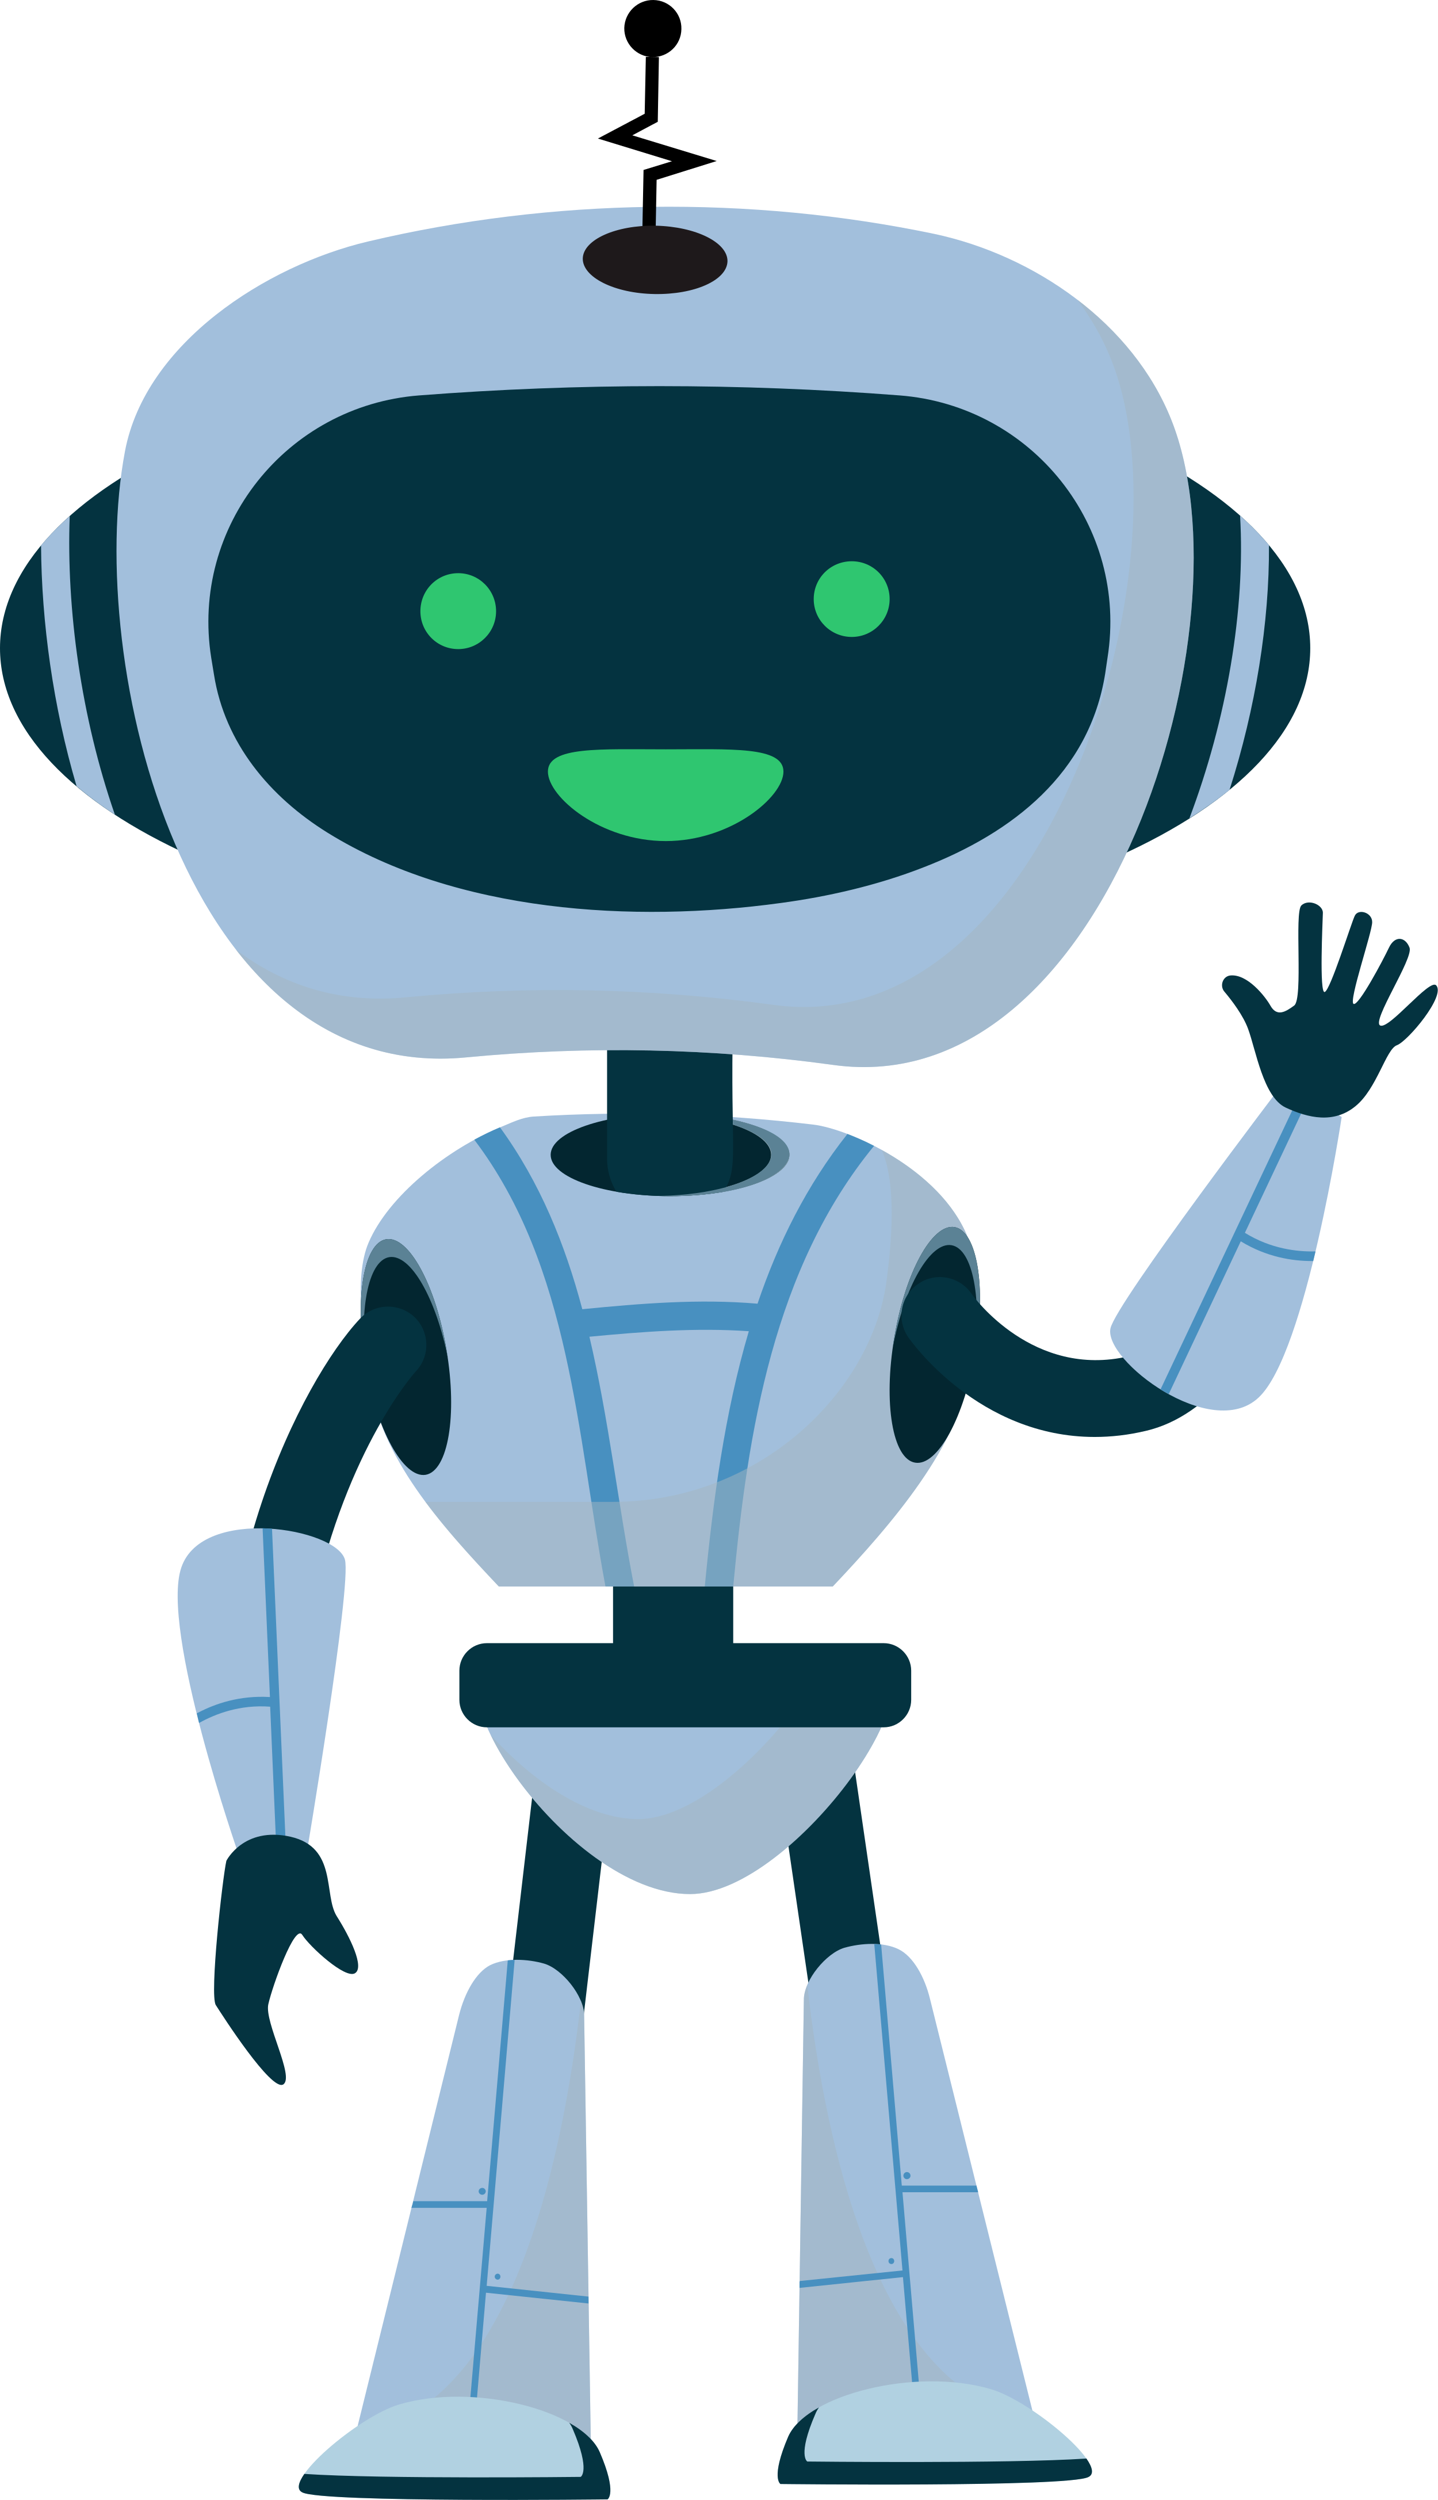 <svg width="627" height="1090" viewBox="0 0 627 1090" fill="none" xmlns="http://www.w3.org/2000/svg">
<g id="robot">
<g id="piernas">
<path id="&#60;Path&#62;" d="M319.7 750.001H267.3V654.801H319.7V750.001Z" fill="#043340"/>
<g id="&#60;Group&#62;">
<g id="&#60;Group&#62;_2">
<path id="&#60;Path&#62;_2" d="M226.9 970.801C217.7 969.701 211.2 961.401 212.3 952.301L236.2 748.001C237.3 738.901 245.6 732.301 254.8 733.401C263.9 734.501 270.5 742.801 269.4 751.901L245.4 956.201C244.4 965.401 236 971.901 226.9 970.801Z" fill="#043340"/>
</g>
<g id="&#60;Group&#62;_3">
<path id="&#60;Path&#62;_3" d="M367.2 965.201L336.1 752.401C334.8 743.301 341.1 734.801 350.2 733.401C359.3 732.101 367.8 738.401 369.2 747.601L400.2 960.401C401.6 969.501 395.2 978.001 386.1 979.301C376.9 980.601 368.5 974.301 367.2 965.201V965.201Z" fill="#043340"/>
</g>
<g id="&#60;Group&#62;_4">
<path id="&#60;Path&#62;_4" d="M254.7 878.701L257.6 1064.6L155.2 1060.7L200.2 878.401C202.6 868.901 207.5 860.001 213.7 856.801C220.4 853.501 230.2 854.101 237.2 856.101C245.1 858.401 254.7 870.201 254.7 878.701Z" fill="#A2BFDC"/>
<g id="&#60;Path&#62;_5" style="mix-blend-mode:multiply" opacity="0.5">
<path d="M257.6 1064.6L155.2 1060.7C222 1052.1 245.2 943.801 253.3 872.401C254.2 874.601 254.7 876.701 254.7 878.701L257.6 1064.6Z" fill="#A3B6BF"/>
</g>
<path id="&#60;Path&#62;_6" d="M203.6 1062.6L212.2 962.601H179.4C179.533 962.068 179.7 961.535 179.9 961.001L180.2 959.701H212.4L221.4 854.701C222.4 854.568 223.4 854.501 224.4 854.501L212.2 996.601L256.6 1001.3V1004.3L211.9 999.601L206.5 1062.7L203.6 1062.6Z" fill="#4890C0"/>
<path id="&#60;Path&#62;_7" d="M217 991.301C217.7 991.301 218.2 991.901 218.2 992.601C218.2 993.301 217.7 993.901 217 993.901C216.3 993.901 215.7 993.301 215.7 992.601C215.7 991.901 216.3 991.301 217 991.301Z" fill="#4890C0"/>
<path id="&#60;Path&#62;_8" d="M210.3 953.901C211.1 953.901 211.8 954.601 211.8 955.401C211.8 956.201 211.1 956.901 210.3 956.901C209.4 956.901 208.7 956.201 208.7 955.401C208.7 954.601 209.4 953.901 210.3 953.901Z" fill="#4890C0"/>
<path id="&#60;Path&#62;_9" d="M264.9 1089.7C264.9 1089.7 141.1 1091.2 131.9 1086.7C122.6 1082.3 156.2 1053.7 173.8 1048.4C206.4 1038.6 253.7 1050.9 261.5 1069.1C269.3 1087.2 264.9 1089.7 264.9 1089.7V1089.7Z" fill="#B1D1E1"/>
<path id="&#60;Path&#62;_10" d="M253.2 1079.9C253.2 1079.9 257.6 1077.4 249.8 1059.2C249.4 1058.2 248.867 1057.23 248.2 1056.3C254.7 1060 259.4 1064.3 261.5 1069.1C269.3 1087.2 264.9 1089.7 264.9 1089.7C264.9 1089.7 141.1 1091.2 131.9 1086.7C129.3 1085.5 130 1082.5 132.7 1078.6C166.3 1080.9 253.2 1079.9 253.2 1079.9V1079.9Z" fill="#043340"/>
</g>
<g id="&#60;Group&#62;_5">
<path id="&#60;Path&#62;_11" d="M368.2 849.201C375.3 847.201 385.1 846.501 391.9 849.901C398.2 853.001 403.2 862.001 405.5 871.501L450.9 1054L347.7 1057.9L350.5 871.801C350.5 863.301 360.3 851.501 368.2 849.201V849.201Z" fill="#A2BFDC"/>
<g id="&#60;Path&#62;_12" style="mix-blend-mode:multiply" opacity="0.5">
<path d="M350.5 871.801C350.5 869.801 351.1 867.601 352 865.501C360.1 937.001 383.5 1045.3 450.9 1054L347.7 1057.9L350.5 871.801Z" fill="#A3B6BF"/>
</g>
<path id="&#60;Path&#62;_13" d="M402.1 1055.8L400.2 1055.9L399.2 1056L393.7 992.801L348.6 997.501V995.001C348.6 994.935 348.633 994.835 348.7 994.701V994.501L393.5 989.901L381.2 847.601C382.2 847.601 383.2 847.668 384.2 847.801L393.2 952.901H425.8V953.101C426.067 954.035 426.3 954.935 426.5 955.801H393.5L402.1 1055.8Z" fill="#4890C0"/>
<path id="&#60;Path&#62;_14" d="M389.9 985.801C389.9 986.501 389.4 987.101 388.7 987.101C387.9 987.101 387.4 986.501 387.4 985.801C387.4 985.101 387.9 984.501 388.7 984.501C389.4 984.501 389.9 985.101 389.9 985.801Z" fill="#4890C0"/>
<path id="&#60;Path&#62;_15" d="M397 948.601C397 949.401 396.3 950.101 395.4 950.101C394.6 950.101 393.9 949.401 393.9 948.601C393.9 947.701 394.6 947.001 395.4 947.001C396.3 947.001 397 947.701 397 948.601Z" fill="#4890C0"/>
<path id="&#60;Path&#62;_16" d="M343.7 1062.3C351.6 1044.2 399.3 1031.9 432.2 1041.7C450 1047 483.9 1075.6 474.5 1080C465.2 1084.5 340.3 1083 340.3 1083C340.3 1083 335.9 1080.5 343.7 1062.3Z" fill="#B1D1E1"/>
<path id="&#60;Path&#62;_17" d="M473.7 1071.9C476.4 1075.8 477.1 1078.8 474.5 1080C465.2 1084.5 340.3 1083 340.3 1083C340.3 1083 335.9 1080.5 343.7 1062.3C345.8 1057.6 350.6 1053.2 357.1 1049.6C356.433 1050.53 355.9 1051.5 355.5 1052.5C347.6 1070.7 352 1073.2 352 1073.2C352 1073.2 439.8 1074.2 473.7 1071.9V1071.9Z" fill="#043340"/>
</g>
<g id="&#60;Group&#62;_6">
<g id="&#60;Group&#62;_7">
<path id="&#60;Path&#62;_18" d="M377.1 725.101C416.8 725.101 346.3 825.801 300.9 825.801C246.3 825.801 180.6 724.401 220.3 724.401L377.1 725.101Z" fill="#A2BFDC"/>
<g id="&#60;Path&#62;_19" style="mix-blend-mode:multiply" opacity="0.5">
<path d="M300.9 825.801C266.8 825.801 228.3 786.201 214 756.501C232 776.401 256 793.101 278.3 793.101C306.4 793.101 344.1 754.401 359.4 725.001L377.1 725.101C416.8 725.101 346.3 825.801 300.9 825.801V825.801Z" fill="#A3B6BF"/>
</g>
</g>
<path id="&#60;Path&#62;_20" d="M385.3 753.101H212.3C205.7 753.101 200.3 747.701 200.3 741.101V728.401C200.3 721.801 205.7 716.401 212.3 716.401H385.3C391.9 716.401 397.3 721.801 397.3 728.401V741.101C397.3 747.701 391.9 753.101 385.3 753.101Z" fill="#043340"/>
</g>
</g>
</g>
<g id="torso">
<g id="&#60;Group&#62;_8">
<g id="&#60;Group&#62;_9">
<path id="&#60;Path&#62;_21" d="M161.1 601.201C158.8 583.701 154 557.501 160.7 541.801C169.3 521.601 194.7 501.101 218.8 491.201C223.4 489.301 227.8 487.101 232.7 486.801C273.4 484.301 314.1 485.501 354.5 490.301C369.9 492.101 409.8 509.401 421.9 539.301C427.8 554.001 425.8 578.201 423.4 595.801C418.7 630.101 388.9 664.401 363.1 691.701H217.5C191.7 664.401 165.8 635.501 161.1 601.201Z" fill="#A2BFDC"/>
<path id="&#60;Path&#62;_22" d="M344.2 503.501C344.2 513.401 320.9 521.501 292.2 521.501C263.4 521.501 240.1 513.401 240.1 503.501C240.1 493.601 263.4 485.501 292.2 485.501C320.9 485.501 344.2 493.601 344.2 503.501Z" fill="#032630"/>
<path id="&#60;Path&#62;_23" d="M344.2 503.501C344.2 513.401 320.9 521.501 292.2 521.501C290.8 521.501 289.467 521.468 288.2 521.401C315.1 520.701 336.2 513.001 336.2 503.501C336.2 494.001 315.1 486.301 288.2 485.601C289.467 485.535 290.8 485.501 292.2 485.501C320.9 485.501 344.2 493.601 344.2 503.501Z" fill="#A3B6BF"/>
<path id="&#60;Path&#62;_24" d="M307.3 691.701C310.9 654.401 315.9 616.301 326.5 580.401C303.3 578.801 280.1 580.601 257 582.801C265.4 618.501 269.5 655.801 276.5 691.701H264C251.6 625.501 248.8 552.401 206.8 496.901C210.5 494.901 214.2 493.101 218 491.501C235.6 515.701 246.4 542.601 253.9 570.801C279.4 568.301 304.8 566.201 330.3 568.401C339.3 541.801 351.8 516.701 369.5 494.401C373.1 495.801 377.1 497.501 381.1 499.601C337.4 552.901 326 623.901 319.7 691.701H307.3Z" fill="#4890C0"/>
<g id="&#60;Path&#62;_25" style="mix-blend-mode:multiply" opacity="0.5">
<path d="M423.4 595.801C418.7 630.101 388.9 664.401 363.1 691.701H217.5C206.2 679.801 195 667.601 185.5 654.801H267.3C331 654.801 379.8 607.001 386.5 558.901C388.7 542.101 391.1 516.801 384.5 501.401C399.6 509.701 415.1 522.501 421.9 539.301C427.8 554.001 425.8 578.201 423.4 595.801V595.801Z" fill="#A3B6BF"/>
</g>
</g>
<path id="&#60;Path&#62;_26" d="M319.6 443.601C318.3 502.901 322.4 508.301 315.5 519.601C308.5 520.801 300.5 521.501 292.2 521.501C283.8 521.501 275.8 520.801 268.8 519.601C266.2 515.401 264.7 510.501 264.7 505.201V443.601H319.6Z" fill="#043340"/>
<path id="&#60;Path&#62;_27" d="M292.2 521.501C290.8 521.501 289.467 521.468 288.2 521.401C332.6 520.301 353.3 501.101 319.6 490.301L319.5 488.201C364.4 497.801 343.8 521.501 292.2 521.501V521.501Z" fill="#5B8295"/>
</g>
<path id="&#60;Path&#62;_28" d="M425.3 589.301C420.6 617.701 408.8 639.401 399 637.701C389.2 636.101 385.1 611.801 389.9 583.401C394.6 555.001 406.4 533.401 416.2 535.001C426 536.701 430.1 561.001 425.3 589.301Z" fill="#032630"/>
<path id="&#60;Path&#62;_29" d="M425.3 589.301C425.1 590.635 424.867 591.968 424.6 593.301C428.4 566.601 424.2 544.501 414.9 542.901C405.6 541.301 394.4 560.901 389.3 587.301C389.433 586.035 389.633 584.735 389.9 583.401C394.6 555.001 406.4 533.401 416.2 535.001C426 536.701 430.1 561.001 425.3 589.301V589.301Z" fill="#5B8295"/>
<path id="&#60;Path&#62;_30" d="M168.4 540.301C178.2 538.701 190 560.301 194.7 588.701C199.5 617.001 195.4 641.301 185.6 643.001C175.8 644.601 164 623.001 159.3 594.601C154.5 566.301 158.6 541.901 168.4 540.301Z" fill="#032630"/>
<path id="&#60;Path&#62;_31" d="M168.4 540.301C178.2 538.701 190 560.301 194.7 588.701C194.967 589.968 195.2 591.268 195.4 592.601C190.2 566.201 179.1 546.601 169.7 548.101C160.4 549.701 156.2 571.901 160 598.501C159.733 597.235 159.5 595.935 159.3 594.601C154.5 566.301 158.6 541.901 168.4 540.301V540.301Z" fill="#5B8295"/>
</g>
<g id="brazoD">
<g id="&#60;Group&#62;_10">
<path id="&#60;Path&#62;_32" d="M477.3 626.501C426.8 626.501 397.4 585.001 396 583.001C390.8 575.401 392.7 565.001 400.3 559.801C407.8 554.501 418.2 556.401 423.5 563.901C424.6 565.601 450.5 601.101 492.2 591.301C507.2 587.801 523.8 564.501 537.9 527.501C541.2 518.901 550.8 514.501 559.5 517.801C568.1 521.101 572.4 530.701 569.1 539.401C550.2 589.001 526.9 617.401 499.8 623.801C491.9 625.701 484.4 626.501 477.3 626.501V626.501Z" fill="#043340"/>
</g>
<path id="&#60;Path&#62;_33" d="M585 487.001C585 487.001 569.6 589.901 548.8 609.301C528.1 628.801 481 592.901 484.2 579.101C486.8 567.701 559.3 472.501 559.3 472.501L585 487.001Z" fill="#A2BFDC"/>
<path id="&#60;Path&#62;_34" d="M573.6 545.601C573.267 547.001 572.933 548.401 572.6 549.801C572.333 549.801 572.1 549.801 571.9 549.801C563.5 549.801 552.3 548.101 541 541.201L509.6 607.801C508.4 607.135 507.2 606.468 506 605.801L566.9 476.801L570.5 478.801L542.8 537.501C554.1 544.501 565.6 545.801 573.6 545.601V545.601Z" fill="#4890C0"/>
<path id="&#60;Path&#62;_35" d="M553.9 438.401C556.7 443.401 560.4 441.301 564.3 438.401C568.3 435.401 564.3 397.901 567.4 394.801C570.5 391.701 577 394.501 576.8 398.101C576.7 401.801 575.2 433.401 577.6 432.501C580.1 431.701 589.1 402.601 590.7 399.301C592.2 396.001 598.3 397.801 598.3 402.001C598.4 406.201 587.9 436.601 590.2 437.701C592.4 438.701 603 418.701 605.6 413.201C608.2 407.701 612.8 408.401 614.6 413.201C616.3 418.001 597.9 445.301 601.8 447.101C605.7 449.001 623.3 426.501 626.2 429.601C630.5 434.101 613.9 453.901 609.1 455.701C604.3 457.401 600.4 474.701 591 482.301C581.6 490.001 570.5 487.501 560.6 482.901C550.8 478.301 547.6 457.801 544.2 448.601C542.1 442.801 537.2 436.301 533.9 432.401C531.7 429.901 533.1 425.701 536.4 425.301C543.9 424.501 551.7 434.501 553.9 438.401Z" fill="#043340"/>
</g>
<g id="brazoI">
<g id="&#60;Group&#62;_11">
<path id="&#60;Path&#62;_36" d="M101.7 785.401C86.6 691.701 131.3 602.201 157 574.901C163.4 568.201 173.9 567.901 180.7 574.201C187.3 580.501 187.7 591.101 181.4 597.801C180.9 598.301 151.5 630.901 136.6 699.201C130.8 725.301 130.2 752.501 134.7 780.101C136.1 789.201 129.9 797.801 120.8 799.201C111.7 800.701 103.2 794.501 101.7 785.401Z" fill="#043340"/>
</g>
<path id="&#60;Path&#62;_37" d="M104 808.401C104 808.401 69.7 710.201 79.1 683.301C88.4 656.401 146.7 666.301 150.4 680.001C153.4 691.301 133.5 809.301 133.5 809.301L104 808.401Z" fill="#A2BFDC"/>
<path id="&#60;Path&#62;_38" d="M86.8 751.201C86.467 749.801 86.133 748.401 85.8 747.001C86 746.868 86.2 746.768 86.4 746.701C93.8 742.801 104.5 739.101 117.7 739.901L114.5 666.301C115.9 666.368 117.267 666.435 118.6 666.501L124.8 809.101L120.6 808.901L117.8 744.101C104.5 743.101 93.8 747.301 86.8 751.201V751.201Z" fill="#4890C0"/>
<path id="&#60;Path&#62;_39" d="M98.7 811.301C98.7 811.301 106.2 796.201 126.7 800.801C147.2 805.501 141 826.001 146.8 835.401C152.7 844.701 159 857.701 154.8 860.301C150.6 863.001 135 848.701 131.8 843.601C128.6 838.401 118.8 865.801 117 873.801C115.2 881.701 128.6 905.501 123.5 908.801C118.3 912.001 96.9 878.601 94.1 874.201C91.3 869.801 97 818.901 98.7 811.301V811.301Z" fill="#043340"/>
</g>
<g id="cabeza">
<g id="&#60;Group&#62;_12">
<path id="&#60;Path&#62;_40" d="M571.3 282.601C571.3 353.501 443.4 410.901 285.6 410.901C127.9 410.901 0 353.501 0 282.601C0 211.801 127.9 154.301 285.6 154.301C443.4 154.301 571.3 211.801 571.3 282.601V282.601Z" fill="#043340"/>
<g id="&#60;Group&#62;_13">
<path id="&#60;Path&#62;_41" d="M17.9 237.801C21.567 233.401 25.733 229.135 30.4 225.001C28.9 265.401 35.3 312.601 50.1 355.201C44.033 351.201 38.467 347.068 33.4 342.801C23.1 307.901 18.1 271.101 17.9 237.801Z" fill="#A2BFDC"/>
<path id="&#60;Path&#62;_42" d="M536.1 344.401C530.767 348.668 524.933 352.801 518.6 356.801C534.9 313.701 543.1 265.601 540.7 224.801C545.433 229.001 549.633 233.301 553.3 237.701C553.5 271.401 547.5 308.801 536.1 344.401Z" fill="#A2BFDC"/>
</g>
</g>
<path id="&#60;Path&#62;_43" d="M363.3 464.301C310.4 457.001 256.7 455.901 203.4 461.001C80.7 473.001 37 289.201 54.5 196.701C63.4 149.601 116 115.801 160.4 105.301C240.8 86.301 326.7 85.101 407.5 102.001C450.9 111.301 493.8 140.701 510.7 183.001C546 271.301 483.1 481.001 363.3 464.301V464.301Z" fill="#A2BFDC"/>
<g id="&#60;Path&#62;_44" style="mix-blend-mode:multiply" opacity="0.5">
<path d="M363.3 464.301C310.4 457.001 256.7 455.901 203.4 461.001C160.5 465.201 127.3 445.501 102.9 414.101C123.4 429.501 148 437.701 177.2 434.801C230.5 429.701 284.2 430.801 337.1 438.101C456.9 454.801 519.8 245.101 484.5 156.801C480.8 147.401 475.7 138.601 469.7 130.601C487.7 144.301 502.4 162.101 510.7 183.001C546 271.301 483.1 481.001 363.3 464.301V464.301Z" fill="#A3B6BF"/>
</g>
<path id="&#60;Path&#62;_45" d="M402.8 378.101C382.4 386.101 360.5 391.001 340.4 393.701C276.2 402.501 199.1 397.901 142.9 363.101C117.6 347.401 98 324.001 93.3 294.101C92.9 291.635 92.5 289.201 92.1 286.801C83 229.501 124.9 176.901 182.7 172.401C252.5 167.001 322.6 167.001 392.3 172.401C450.1 176.901 492 229.501 482.9 286.801C482.567 289.068 482.233 291.335 481.9 293.601C475 337.101 441.5 363.101 402.8 378.101Z" fill="#043340"/>
<path id="&#60;Path&#62;_46" d="M341.6 336.401C341.6 347.501 318.6 366.701 290.3 366.701C261.9 366.701 238.9 347.501 238.9 336.401C238.9 325.301 261.9 326.701 290.3 326.701C318.6 326.701 341.6 325.301 341.6 336.401Z" fill="#2FC670"/>
<path id="&#60;Path&#62;_47" d="M216.3 266.501C216.3 275.601 208.9 283.001 199.8 283.001C190.6 283.001 183.3 275.601 183.3 266.501C183.3 257.301 190.6 249.901 199.8 249.901C208.9 249.901 216.3 257.301 216.3 266.501Z" fill="#2FC670"/>
<path id="&#60;Path&#62;_48" d="M387.9 261.201C387.9 270.301 380.5 277.701 371.4 277.701C362.2 277.701 354.8 270.301 354.8 261.201C354.8 252.001 362.2 244.701 371.4 244.701C380.5 244.701 387.9 252.001 387.9 261.201V261.201Z" fill="#2FC670"/>
</g>
<g id="antena">
<g id="&#60;Group&#62;_14">
<path id="&#60;Path&#62;_49" d="M280.6 74.101L293 70.301L260.7 60.401L281.1 49.601L281.6 24.801L287.3 24.901L286.8 53.101L275.7 59.001L312.5 70.201L286.3 78.401L285.8 104.901L280 104.801L280.6 74.101Z" fill="black"/>
</g>
<path id="&#60;Path&#62;_50" d="M284.9 0.001C291.8 0.101 297.3 5.801 297.1 12.701C297 19.601 291.3 25.001 284.4 24.901C277.6 24.701 272.1 19.101 272.2 12.201C272.4 5.301 278.1 -0.099 284.9 0.001V0.001Z" fill="black"/>
<path id="&#60;Path&#62;_51" d="M285.9 98.401C303.4 98.801 317.3 105.701 317.2 113.901C317 122.201 302.8 128.501 285.4 128.201C267.9 127.901 254 120.901 254.1 112.701C254.3 104.501 268.5 98.101 285.9 98.401Z" fill="#1E191B"/>
</g>
</g>
</svg>
